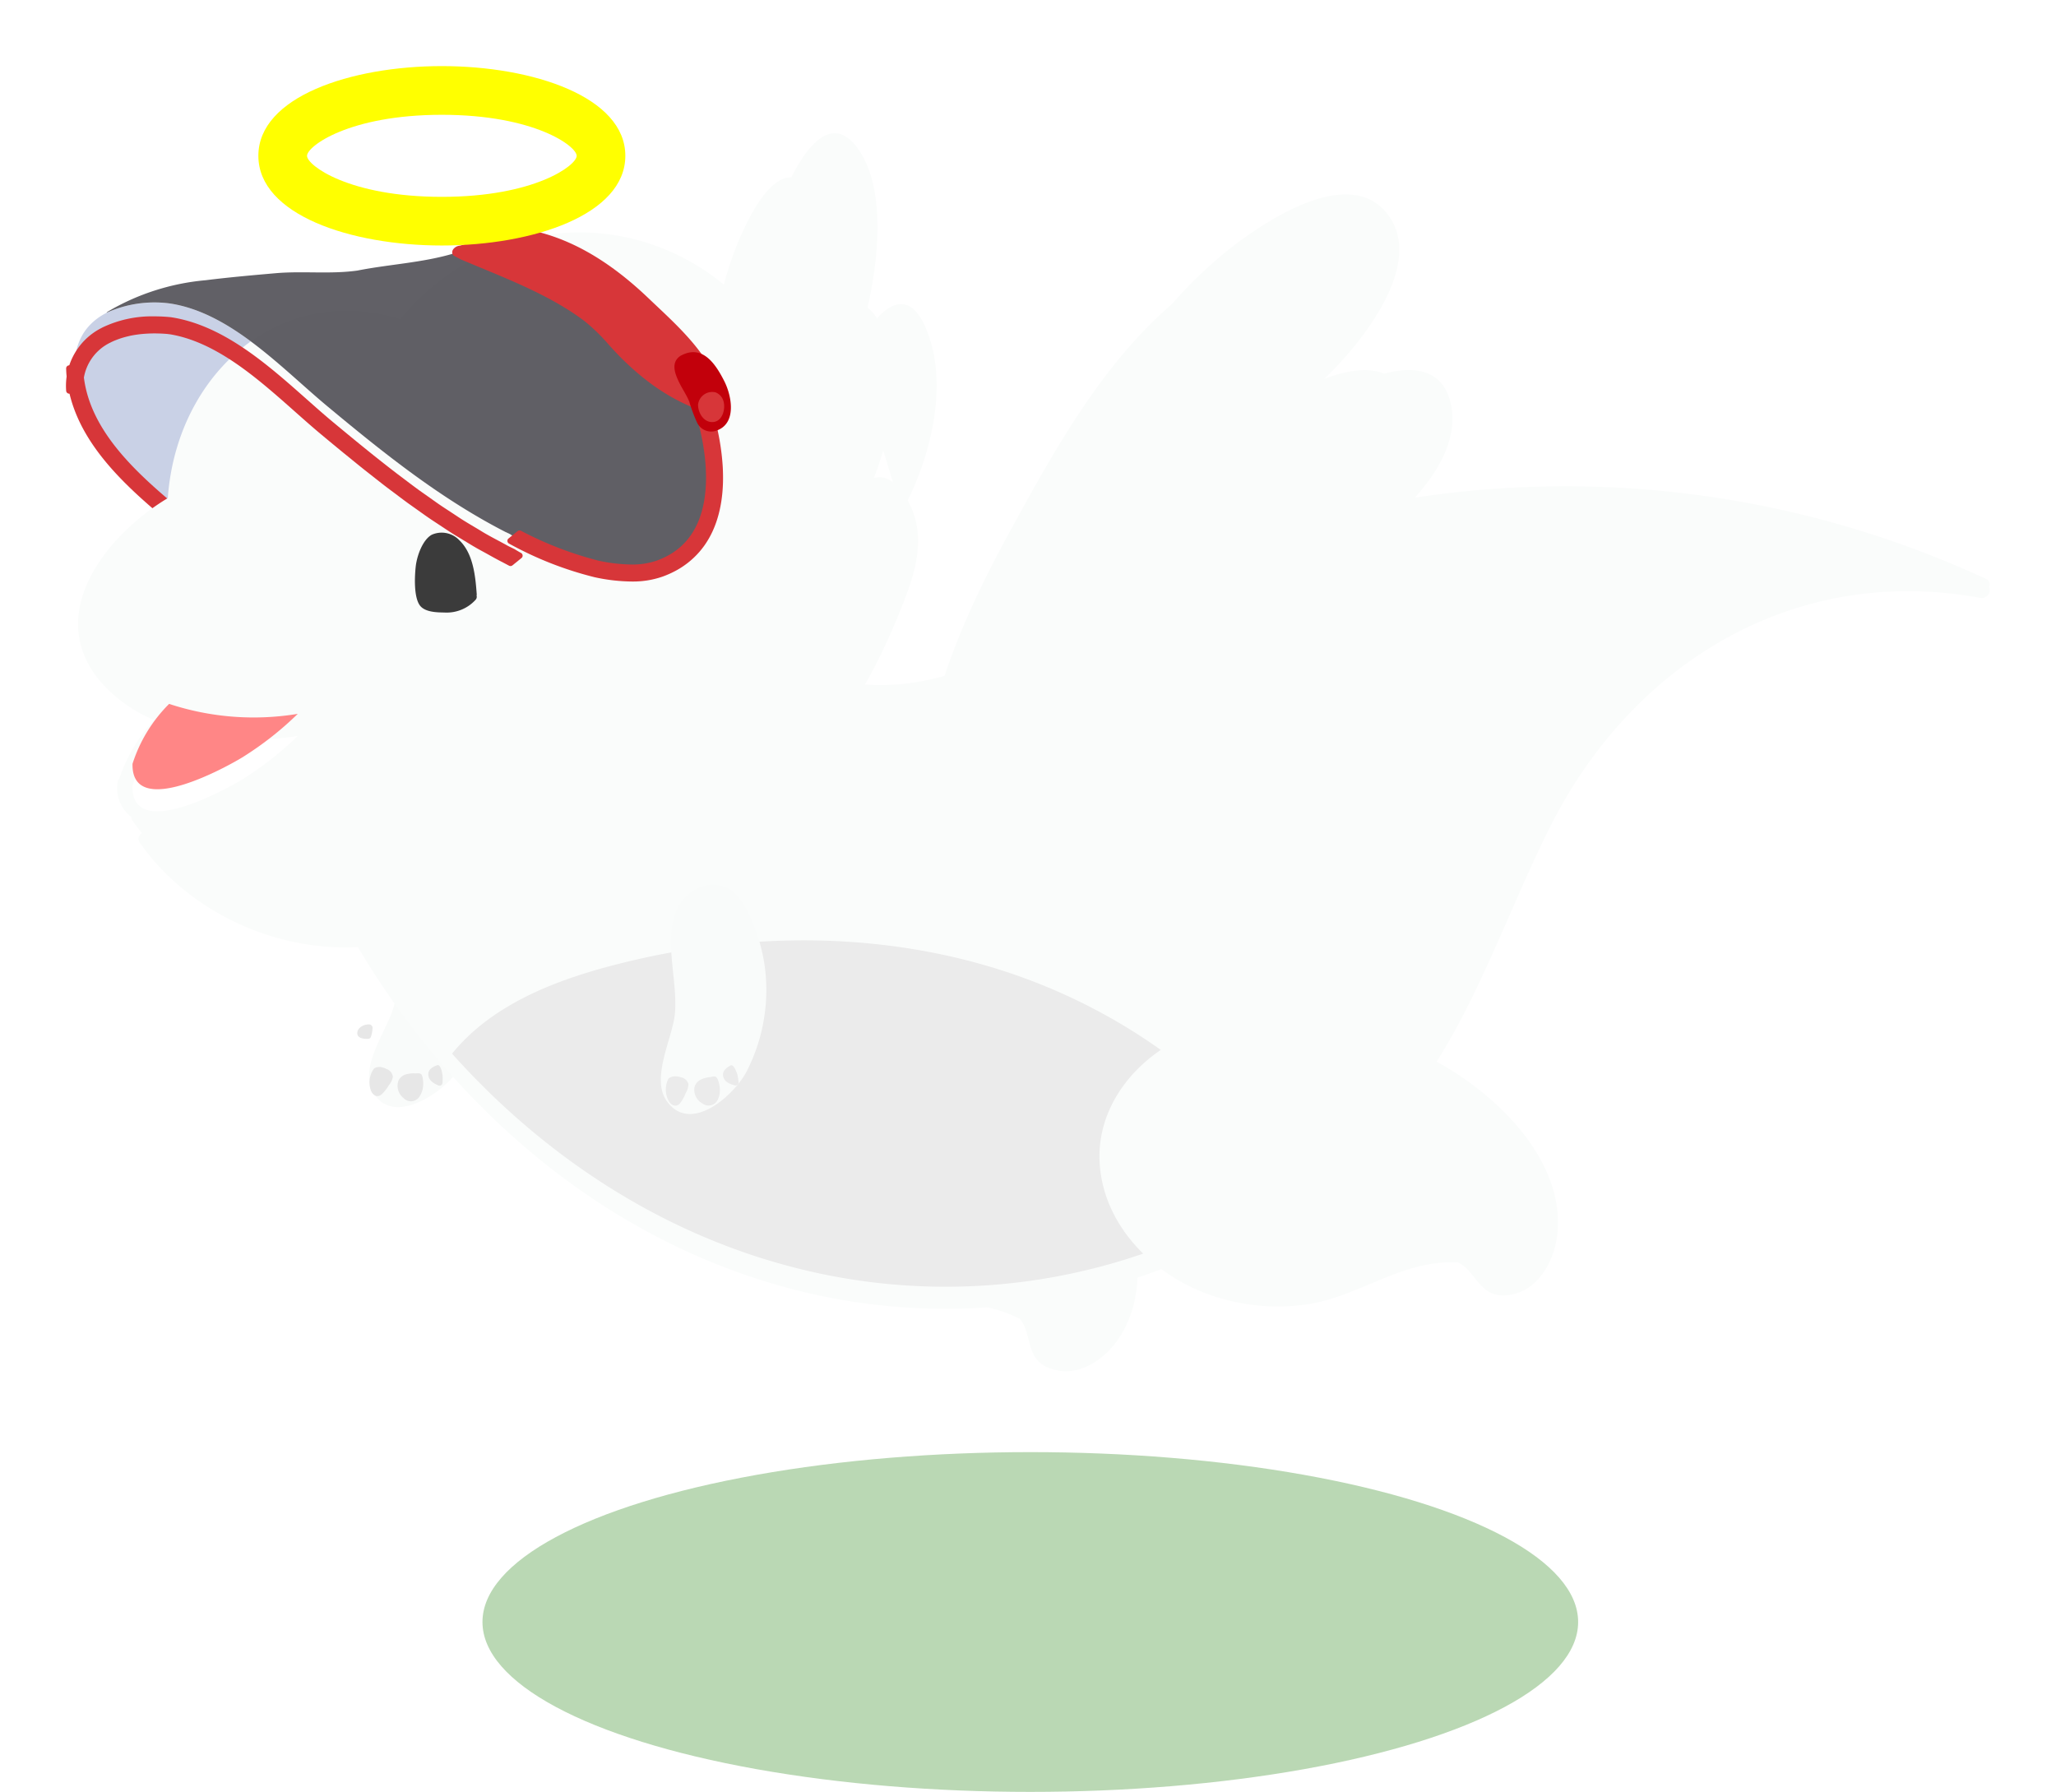 <svg xmlns="http://www.w3.org/2000/svg" xmlns:xlink="http://www.w3.org/1999/xlink" width="279.626" height="243.707" viewBox="0 0 279.626 243.707"><defs><style>.a{fill:#bad8b4;}.b{fill:#c9d1e6;}.c{fill:#d73639;}.d{fill:#fafcfb;}.e{fill:#f9fbfa;}.f{fill:#e7e7e7;}.g{fill:none;}.h{fill:#ebebeb;}.i{fill:#ff8686;}.j{fill:#3b3b3b;}.k{fill:#393840;opacity:0.793;}.l{fill:#c2000b;}.m{fill:#ff0;}.n{filter:url(#ao);}.o{filter:url(#am);}.p{filter:url(#ak);}.q{filter:url(#ai);}.r{filter:url(#ag);}.s{filter:url(#ae);}.t{filter:url(#ac);}.u{filter:url(#aa);}.v{filter:url(#y);}.w{filter:url(#w);}.x{filter:url(#u);}.y{filter:url(#s);}.z{filter:url(#q);}.aa{filter:url(#o);}.ab{filter:url(#m);}.ac{filter:url(#k);}.ad{filter:url(#i);}.ae{filter:url(#g);}.af{filter:url(#e);}.ag{filter:url(#c);}.ah{filter:url(#a);}</style><filter id="a" x="82.995" y="120.302" width="90.841" height="79.022" filterUnits="userSpaceOnUse"><feOffset dy="3" input="SourceAlpha"/><feGaussianBlur stdDeviation="3" result="b"/><feFlood flood-opacity="0.161"/><feComposite operator="in" in2="b"/><feComposite in="SourceGraphic"/></filter><filter id="c" x="38.317" y="110.034" width="41.22" height="52.183" filterUnits="userSpaceOnUse"><feOffset dy="6" input="SourceAlpha"/><feGaussianBlur stdDeviation="3" result="d"/><feFlood flood-opacity="0.161"/><feComposite operator="in" in2="d"/><feComposite in="SourceGraphic"/></filter><filter id="e" x="44.356" y="136.414" width="22.582" height="22.906" filterUnits="userSpaceOnUse"><feOffset dy="3" input="SourceAlpha"/><feGaussianBlur stdDeviation="3" result="f"/><feFlood flood-opacity="0.161"/><feComposite operator="in" in2="f"/><feComposite in="SourceGraphic"/></filter><filter id="g" x="40.507" y="135.973" width="22.064" height="22.693" filterUnits="userSpaceOnUse"><feOffset dy="3" input="SourceAlpha"/><feGaussianBlur stdDeviation="3" result="h"/><feFlood flood-opacity="0.161"/><feComposite operator="in" in2="h"/><feComposite in="SourceGraphic"/></filter><filter id="i" x="48.735" y="135.749" width="20.973" height="21.203" filterUnits="userSpaceOnUse"><feOffset dy="3" input="SourceAlpha"/><feGaussianBlur stdDeviation="3" result="j"/><feFlood flood-opacity="0.161"/><feComposite operator="in" in2="j"/><feComposite in="SourceGraphic"/></filter><filter id="k" x="69.58" y="13.869" width="73.591" height="107.416" filterUnits="userSpaceOnUse"><feOffset dy="3" input="SourceAlpha"/><feGaussianBlur stdDeviation="3" result="l"/><feFlood flood-opacity="0.161"/><feComposite operator="in" in2="l"/><feComposite in="SourceGraphic"/></filter><filter id="m" x="101.424" y="27.858" width="44.048" height="56.391" filterUnits="userSpaceOnUse"><feOffset dx="6" dy="3" input="SourceAlpha"/><feGaussianBlur stdDeviation="4.5" result="n"/><feFlood flood-opacity="0.161"/><feComposite operator="in" in2="n"/><feComposite in="SourceGraphic"/></filter><filter id="o" x="89.934" y="8.797" width="42.89" height="49.762" filterUnits="userSpaceOnUse"><feOffset dx="6" dy="-3" input="SourceAlpha"/><feGaussianBlur stdDeviation="3" result="p"/><feFlood flood-opacity="0.161"/><feComposite operator="in" in2="p"/><feComposite in="SourceGraphic"/></filter><filter id="q" x="1.627" y="31.61" width="278" height="155.372" filterUnits="userSpaceOnUse"><feOffset dy="3" input="SourceAlpha"/><feGaussianBlur stdDeviation="3" result="r"/><feFlood flood-opacity="0.161"/><feComposite operator="in" in2="r"/><feComposite in="SourceGraphic"/></filter><filter id="s" x="41.271" y="22.61" width="80.288" height="75.387" filterUnits="userSpaceOnUse"><feOffset dx="3" dy="-6" input="SourceAlpha"/><feGaussianBlur stdDeviation="3" result="t"/><feFlood flood-opacity="0.161"/><feComposite operator="in" in2="t"/><feComposite in="SourceGraphic"/></filter><filter id="u" x="9.842" y="104.138" width="64.009" height="33.72" filterUnits="userSpaceOnUse"><feOffset dx="1" dy="6" input="SourceAlpha"/><feGaussianBlur stdDeviation="3" result="v"/><feFlood flood-opacity="0.161"/><feComposite operator="in" in2="v"/><feComposite in="SourceGraphic"/></filter><filter id="w" x="116.019" y="23.439" width="84.524" height="96.283" filterUnits="userSpaceOnUse"><feOffset dy="3" input="SourceAlpha"/><feGaussianBlur stdDeviation="3" result="x"/><feFlood flood-opacity="0.161"/><feComposite operator="in" in2="x"/><feComposite in="SourceGraphic"/></filter><filter id="y" x="164.507" y="36.831" width="46.535" height="53.021" filterUnits="userSpaceOnUse"><feOffset dx="6" dy="3" input="SourceAlpha"/><feGaussianBlur stdDeviation="4.5" result="z"/><feFlood flood-opacity="0.161"/><feComposite operator="in" in2="z"/><feComposite in="SourceGraphic"/></filter><filter id="aa" x="147.885" y="17.439" width="51.42" height="44.594" filterUnits="userSpaceOnUse"><feOffset dx="6" dy="-3" input="SourceAlpha"/><feGaussianBlur stdDeviation="3" result="ab"/><feFlood flood-opacity="0.161"/><feComposite operator="in" in2="ab"/><feComposite in="SourceGraphic"/></filter><filter id="ac" x="140.532" y="129.661" width="80.356" height="57.035" filterUnits="userSpaceOnUse"><feOffset dy="3" input="SourceAlpha"/><feGaussianBlur stdDeviation="3" result="ad"/><feFlood flood-opacity="0.161"/><feComposite operator="in" in2="ad"/><feComposite in="SourceGraphic"/></filter><filter id="ae" x="77.871" y="110.508" width="36.963" height="51.158" filterUnits="userSpaceOnUse"><feOffset dy="6" input="SourceAlpha"/><feGaussianBlur stdDeviation="3" result="af"/><feFlood flood-opacity="0.161"/><feComposite operator="in" in2="af"/><feComposite in="SourceGraphic"/></filter><filter id="ag" x="84.37" y="136.902" width="22.098" height="22.517" filterUnits="userSpaceOnUse"><feOffset dy="3" input="SourceAlpha"/><feGaussianBlur stdDeviation="3" result="ah"/><feFlood flood-opacity="0.161"/><feComposite operator="in" in2="ah"/><feComposite in="SourceGraphic"/></filter><filter id="ai" x="80.491" y="137.07" width="21.568" height="22.383" filterUnits="userSpaceOnUse"><feOffset dy="3" input="SourceAlpha"/><feGaussianBlur stdDeviation="3" result="aj"/><feFlood flood-opacity="0.161"/><feComposite operator="in" in2="aj"/><feComposite in="SourceGraphic"/></filter><filter id="ak" x="88.385" y="135.627" width="20.655" height="20.953" filterUnits="userSpaceOnUse"><feOffset dy="3" input="SourceAlpha"/><feGaussianBlur stdDeviation="3" result="al"/><feFlood flood-opacity="0.161"/><feComposite operator="in" in2="al"/><feComposite in="SourceGraphic"/></filter><filter id="am" x="0" y="34.013" width="80.083" height="51.964" filterUnits="userSpaceOnUse"><feOffset dy="3" input="SourceAlpha"/><feGaussianBlur stdDeviation="3" result="an"/><feFlood flood-opacity="0.161"/><feComposite operator="in" in2="an"/><feComposite in="SourceGraphic"/></filter><filter id="ao" x="26.139" y="0" width="67.91" height="42.394" filterUnits="userSpaceOnUse"><feOffset dy="3" input="SourceAlpha"/><feGaussianBlur stdDeviation="3" result="ap"/><feFlood flood-opacity="0.161"/><feComposite operator="in" in2="ap"/><feComposite in="SourceGraphic"/></filter></defs><g transform="translate(-537.374 -63)"><ellipse class="a" cx="74.508" cy="23.105" rx="74.508" ry="23.105" transform="translate(602.992 260.497)"/><g transform="translate(546.377 104.172)"><path class="b" d="M317.648,558.952c-8.863-4.55-16.6-10.761-24.229-17.105-6.165-5.129-13.043-12.652-21.306-13.954a.42.42,0,0,0-.061,0,.408.408,0,0,0-.062-.018,15.836,15.836,0,0,0-8.59,1.269c-2.825,1.445-4.664,4.111-4.28,8.391.718,7.995,7.2,13.913,12.943,18.716,11.831,9.9,32.745,14.534,45.48,3.589v.01l.241-.2.5-.405Z" transform="translate(-257.915 -527.771)"/><path class="c" d="M318.13,562.692l-1.426-.751a.423.423,0,0,0-.2-.049.418.418,0,0,0-.271.1c-4.582,3.873-10.648,5.92-17.539,5.92a42.875,42.875,0,0,1-26.3-9.642c-5.713-4.778-11.864-10.5-12.532-17.931-.03-.337-.033-.656-.033-.973a.422.422,0,0,0-.149-.32.416.416,0,0,0-.27-.1.437.437,0,0,0-.07.005l-1.489.25a.419.419,0,0,0-.349.424c.007.3.022.6.05.92.747,8.312,7.285,14.425,13.354,19.5a44.657,44.657,0,0,0,27.8,10.164,29.581,29.581,0,0,0,17.535-5.286.426.426,0,0,0,.151-.078l.639-.519c.2-.157.4-.318.588-.477l.569-.461a.42.42,0,0,0-.068-.7Z" transform="translate(-257.509 -530.678)"/></g><g transform="translate(548 82.87)"><g class="ah" transform="matrix(1, 0, 0, 1, -10.63, -19.87)"><path class="d" d="M44.13,4.855a1.21,1.21,0,0,0-.142-.036.934.934,0,0,0-.1-.067C34.417.91,23.219-1.953,13.206,1.657,5.761,4.342-.473,11.26.028,19.548.522,27.69,6.784,34.209,14.087,37.1A27.69,27.69,0,0,0,28.133,38.76c7.164-1.031,12.912-6.046,20.344-5.713a.947.947,0,0,0,.234-.036c2.742,1.281,2.966,5.388,7.55,4.353,3.59-.809,5.569-4.628,5.983-7.963C63.574,18.667,52.814,8.977,44.13,4.855Z" transform="matrix(0.91, 0.41, -0.41, 0.91, 107.87, 126.3)"/></g><g transform="matrix(0.951, 0.309, -0.309, 0.951, 46.368, 93.165)"><g class="ag" transform="matrix(0.95, -0.31, 0.31, 0.95, -89.13, -89.89)"><path class="e" d="M7.024.366A4.453,4.453,0,0,0,2.689.84a5.864,5.864,0,0,0-2.5,3.683C-.74,8.9,2,13.911,2.2,18.3,2.35,21.5.3,27.281,2.893,29.989c3.9,4.067,8.983-2.195,10.13-5.651a24.15,24.15,0,0,0,.65-12.765A22.814,22.814,0,0,0,11.4,5.508C10.454,3.781,9.216,1.686,7.5.622A4.281,4.281,0,0,0,7.024.366Z" transform="matrix(0.95, 0.31, -0.31, 0.95, 56.99, 113.03)"/></g><g transform="translate(0.458 26.829)"><g class="af" transform="matrix(0.95, -0.31, 0.31, 0.95, -89.59, -116.72)"><path class="f" d="M2.106.1c-.214.083-.438.132-.652.216a3.47,3.47,0,0,0-.67.335A1.624,1.624,0,0,0,.009,1.819,2.123,2.123,0,0,0,1.4,3.87a1.381,1.381,0,0,0,1.958-.721A3.005,3.005,0,0,0,3.435,1.51a3.75,3.75,0,0,0-.278-.8A1.691,1.691,0,0,0,2.738.067C2.555-.063,2.307.023,2.106.1Z" transform="matrix(0.95, 0.31, -0.31, 0.95, 54.6, 142.41)"/></g><g class="ae" transform="matrix(0.95, -0.31, 0.31, 0.95, -89.59, -116.72)"><path class="f" d="M.707.1C.463.2.177.373.118.6A3.244,3.244,0,0,0,.687,3.5c.443.528,1.119.683,1.533.041a5.605,5.605,0,0,0,.549-1.489A2.372,2.372,0,0,0,2.941.777,1.268,1.268,0,0,0,1.815.041a2.559,2.559,0,0,0-.927,0A1.357,1.357,0,0,0,.707.1Z" transform="matrix(0.95, 0.31, -0.31, 0.95, 50.73, 141.97)"/></g><g class="ad" transform="matrix(0.95, -0.31, 0.31, 0.95, -89.59, -116.72)"><path class="f" d="M2.254,2.11a7.58,7.58,0,0,0-.328-1.02C1.781.819,1.229-.251.825.054.3.453-.2.976.085,1.687s1.085.869,1.775.941A.412.412,0,0,0,2.254,2.11Z" transform="matrix(0.95, 0.31, -0.31, 0.95, 58.55, 141.75)"/></g><path class="f" d="M1.6.078A.49.49,0,0,0,1.231.013C.6.189-.165.854.031,1.608s1.2.512,1.731.288a.41.41,0,0,0,.2-.351A4.61,4.61,0,0,0,1.808.353.417.417,0,0,0,1.6.078Z" transform="translate(0 0.254)"/></g></g><g transform="translate(67.954 8.523) rotate(-13)"><g class="ac" transform="matrix(0.97, 0.22, -0.22, 0.97, -70.18, -45.34)"><path class="d" d="M31.867,42.7c3.218-4.648,6.562-11.574,5.945-18.352s-4.046-6.066-7.019-3.659c2.3-5.633,4.128-12.773,2.087-17.783C30-4.159,23.786,3.434,21.185,7.035,14.8,15.884,10.776,29.472,7.028,42.22,3.357,54.7.355,67.6,0,81.988c-.028,1.139.735,1.329,1.038.607,11.441-.289,22.025-9.447,30.922-22.473,2.114-3.1,5.505-8.12,3.574-13.794C34.585,43.538,33.272,42.6,31.867,42.7Z" transform="translate(78.58 28.39) rotate(-13)"/></g><g class="ab" transform="matrix(0.97, 0.22, -0.22, 0.97, -70.18, -45.34)"><path class="d" d="M11.052,5.369C10.108-5,2.614,2.153.19,6.062-.267,6.8.182,7.912.667,7.849L1.788,25.322c-.073.081-.143.168-.217.248-.648.7-.063,2.572.586,1.872C5.744,23.577,11.869,14.341,11.052,5.369Z" transform="translate(108.92 40.86) rotate(-13)"/></g><g class="aa" transform="matrix(0.97, 0.22, -0.22, 0.97, -70.18, -45.34)"><path class="d" d="M18.149,2.9c-2.877-7.061-9.094.532-11.694,4.133A60.53,60.53,0,0,0,0,19.078l1.133.806a5.185,5.185,0,0,1,.85.69.421.421,0,0,0,.2.114q4.865,3.73,9.731,7.463c.2.149.422-.045.566-.279C15.3,23.307,21.281,10.593,18.149,2.9Z" transform="translate(92.93 25.08) rotate(-13)"/></g></g><g transform="translate(0 17.74)"><g transform="translate(0 0)"><path class="g" d="M70.761,57.025a20.172,20.172,0,0,0-4.978,8.148l0,0c-.175,7.764,13.191.2,14.918-.866a44.187,44.187,0,0,0,7.555-5.927A36.729,36.729,0,0,1,70.761,57.025Z" transform="translate(-58.384 1.094)"/><g class="z" transform="matrix(1, 0, 0, 1, -10.63, -37.61)"><path class="d" d="M321.166,60.659a.822.822,0,0,0-.456-1.09,136.089,136.089,0,0,0-74.594-11.462A132.65,132.65,0,0,0,209.54,58.279c-15.528,6.875-31.963,21.279-49.81,13.508a.8.8,0,0,0-.121-.026c2.37-16.929-2.592-37.521-17.907-46.228a30.628,30.628,0,0,0-31.772.763c-17.84-9.48-35.107,3.267-36.475,22.3-8.176,4.9-16.915,15.585-9.238,24.864a19.7,19.7,0,0,0,7.367,5.306,22.316,22.316,0,0,0-4.7,7.908,1,1,0,0,0-.255.58,4.939,4.939,0,0,0,1.863,4.71.888.888,0,0,0,.165.5c6.44,9.189,17.865,14.523,28.93,14.183a111.833,111.833,0,0,0,14.523,20.5C124.115,140.567,139.417,150.908,157,155.8a82.439,82.439,0,0,0,68.943-11.451c1.164-.812,2.314-1.644,3.437-2.522a.954.954,0,0,0,.482-.141c17.8-10.715,22.852-30.984,31.626-48.441,11.189-22.263,33.27-35.72,58.487-31.076A1.1,1.1,0,0,0,321.166,60.659ZM83.57,86.865c-1.727,1.062-15.093,8.63-14.918.866l0,0a20.172,20.172,0,0,1,4.978-8.148,36.729,36.729,0,0,0,17.494,1.358A44.187,44.187,0,0,1,83.57,86.865Z" transform="translate(-50.63 16.15)"/></g><path class="h" d="M165.288,80.221c-16.7-4.911-34.746-4.461-51.563.023-8,2.134-16.138,5.461-21.352,11.871,12.008,13.417,27.311,23.758,44.894,28.647a82.439,82.439,0,0,0,68.943-11.451C196.625,95.195,181.667,85.037,165.288,80.221Z" transform="translate(-41.519 13.576)"/></g><path class="i" d="M88.255,58.383A44.187,44.187,0,0,1,80.7,64.31c-1.727,1.062-15.093,8.63-14.918.866l0,0a20.172,20.172,0,0,1,4.978-8.148A36.729,36.729,0,0,0,88.255,58.383Z" transform="translate(-58.384 1.095)"/><g class="y" transform="matrix(1, 0, 0, 1, -10.63, -37.61)"><path class="d" d="M127.481,25.534C111.411,16.4,91.92,23.308,83.8,39.48c-.58,1.157,1.123,2.17,1.736,1.069l56.695,36.712c-.028.1-.047.216-.075.319a1.022,1.022,0,0,0,1.969.543C148.889,60.372,144.779,35.367,127.481,25.534Z" transform="translate(-36.41 16.15)"/></g><g class="x" transform="matrix(1, 0, 0, 1, -10.63, -37.61)"><path class="d" d="M110.213,72.335c-.3.224-.619.4-.925.611l-41.046-7.69c-.2-.27-.431-.521-.626-.8-.748-1.069-2.52-.049-1.763,1.03C75.7,79.536,97.2,84.667,111.245,74.1,112.282,73.318,111.266,71.545,110.213,72.335Z" transform="translate(-47.83 43.13)"/></g></g><g transform="translate(114.393 9.57)"><g class="w" transform="matrix(1, 0, 0, 1, -125.02, -29.44)"><path class="d" d="M558.9,99.1c5.651-4.383,11.523-10.913,10.439-17.3s-7.1-5.72-12.325-3.45c4.041-5.311,7.248-12.044,3.664-16.768-5.051-6.658-15.968.5-20.534,3.9-11.217,8.344-18.277,21.156-24.859,33.177-6.445,11.768-11.715,23.928-12.338,37.5a1,1,0,0,0,1.822.572c20.089-.273,38.673-8.908,54.294-21.19,3.711-2.919,9.666-7.656,6.275-13.006A6.888,6.888,0,0,0,558.9,99.1Z" transform="translate(-377.92 -29.4)"/></g><g class="v" transform="matrix(1, 0, 0, 1, -125.02, -29.44)"><path class="d" d="M551.1,74.855c-1.657-9.776-14.816-3.033-19.071.654-.8.695-.015,1.744.837,1.685l1.969,16.476c-.127.077-.252.159-.381.234a1.022,1.022,0,0,0,1.03,1.765C541.78,92.024,552.534,83.315,551.1,74.855Z" transform="translate(-359.69 -22.46)"/></g><g class="u" transform="matrix(1, 0, 0, 1, -125.02, -29.44)"><path class="d" d="M550.636,61.58c-5.051-6.658-15.968.5-20.534,3.9a59.346,59.346,0,0,0-11.333,11.356l1.989.76a10.3,10.3,0,0,1,1.492.65,1.026,1.026,0,0,0,.35.108q8.543,3.518,17.087,7.037a1.016,1.016,0,0,0,.994-.263C545.642,80.821,556.136,68.832,550.636,61.58Z" transform="translate(-367.88 -29.4)"/></g></g><path class="j" d="M.5,4.157c.379-1.49,1.461-3.5,2.771-4A3.31,3.31,0,0,1,6.882,1.428c1.607,2.051,1.49,5.055,1.312,7.648,0,.046-.035.063-.044.1a.6.6,0,0,1-.192.556,5.305,5.305,0,0,1-4.441,1.143C2.589,10.725.846,10.492.3,9.4-.323,8.134.161,5.5.5,4.157Z" transform="translate(44.838 53.157) rotate(-8)"/><g class="t" transform="matrix(1, 0, 0, 1, -10.63, -19.87)"><path class="d" d="M458.633,79.225a1.21,1.21,0,0,0-.142-.036.934.934,0,0,0-.1-.067c-9.468-3.842-20.666-6.705-30.679-3.1-7.445,2.685-13.68,9.6-13.178,17.891.494,8.142,6.756,14.66,14.059,17.548a27.69,27.69,0,0,0,14.046,1.664c7.164-1.031,12.912-6.046,20.344-5.713a.947.947,0,0,0,.234-.036c2.742,1.281,2.966,5.388,7.55,4.353,3.59-.809,5.569-4.628,5.983-7.963C478.076,93.037,467.317,83.347,458.633,79.225Z" transform="translate(-264.97 61.29)"/></g><g transform="translate(81.143 93.639) rotate(9)"><g class="s" transform="matrix(0.99, -0.16, 0.16, 0.99, -108.4, -97.76)"><path class="e" d="M7.024.366A4.453,4.453,0,0,0,2.689.84a5.864,5.864,0,0,0-2.5,3.683C-.74,8.9,2,13.911,2.2,18.3,2.35,21.5.3,27.281,2.893,29.989c3.9,4.067,8.983-2.195,10.13-5.651a24.15,24.15,0,0,0,.65-12.765A22.814,22.814,0,0,0,11.4,5.508C10.454,3.781,9.216,1.686,7.5.622A4.281,4.281,0,0,0,7.024.366Z" transform="translate(91.77 113.51) rotate(9)"/></g><g transform="translate(0.458 26.829)"><g class="r" transform="matrix(0.99, -0.16, 0.16, 0.99, -108.85, -124.58)"><path class="h" d="M2.106.1c-.214.083-.438.132-.652.216a3.47,3.47,0,0,0-.67.335A1.624,1.624,0,0,0,.009,1.819,2.123,2.123,0,0,0,1.4,3.87a1.381,1.381,0,0,0,1.958-.721A3.005,3.005,0,0,0,3.435,1.51a3.75,3.75,0,0,0-.278-.8A1.691,1.691,0,0,0,2.738.067C2.555-.063,2.307.023,2.106.1Z" transform="translate(94 142.9) rotate(9)"/></g><g class="q" transform="matrix(0.99, -0.16, 0.16, 0.99, -108.85, -124.58)"><path class="h" d="M.707.1C.463.2.177.373.118.6A3.244,3.244,0,0,0,.687,3.5c.443.528,1.119.683,1.533.041a5.605,5.605,0,0,0,.549-1.489A2.372,2.372,0,0,0,2.941.777,1.268,1.268,0,0,0,1.815.041a2.559,2.559,0,0,0-.927,0A1.357,1.357,0,0,0,.707.1Z" transform="translate(90.11 143.07) rotate(9)"/></g><g class="p" transform="matrix(0.99, -0.16, 0.16, 0.99, -108.85, -124.58)"><path class="h" d="M2.254,2.11a7.58,7.58,0,0,0-.328-1.02C1.781.819,1.229-.251.825.054.3.453-.2.976.085,1.687s1.085.869,1.775.941A.412.412,0,0,0,2.254,2.11Z" transform="translate(97.8 141.63) rotate(9)"/></g><path class="h" d="M1.6.078A.49.49,0,0,0,1.231.013C.6.189-.165.854.031,1.608s1.2.512,1.731.288a.41.41,0,0,0,.2-.351A4.61,4.61,0,0,0,1.808.353.417.417,0,0,0,1.6.078Z" transform="translate(0 0.254)"/></g></g></g><g transform="translate(543.493 91)"><g transform="translate(2.88 3.155)"><path class="k" d="M347.567,547.447c-.024-.367-.055-.734-.093-1.1s-.084-.731-.135-1.1-.109-.724-.172-1.086-.132-.715-.206-1.07-.152-.7-.235-1.05-.169-.684-.261-1.023-.184-.663-.282-.992c-.052-.171-.107-.34-.161-.51-.047-.149-.091-.3-.14-.447-.017-.052-.033-.108-.053-.163a.534.534,0,0,0-.1-.181.483.483,0,0,0-.2-.119c-.282-.118-.565-.23-.846-.351q-.364-.157-.723-.327-.711-.336-1.4-.718t-1.344-.8q-.658-.418-1.292-.875t-1.245-.945q-.614-.491-1.2-1.01t-1.165-1.07q-.192-.183-.383-.371c-1.79-1.754-3.313-3.8-5.322-5.321-5.04-3.8-11.413-6.121-17.179-8.564a.489.489,0,0,0-.55.116c-.258.085-.519.152-.778.229-4.259,1.263-8.716,1.454-13.068,2.317-3.694.513-7.4.035-11.1.357-3.159.275-6.377.562-9.522.954a31.675,31.675,0,0,0-13.341,4.283.472.472,0,0,0-.147.144,15.837,15.837,0,0,1,8.59-1.269.394.394,0,0,1,.062.019.4.4,0,0,1,.061,0c8.263,1.3,15.141,8.825,21.306,13.954,7.626,6.345,15.367,12.556,24.229,17.105l.636.3s3.657,2.5,11.739,4.721c2.941.614,6.058.887,8.621-.046.377-.137.749-.292,1.111-.465a11.092,11.092,0,0,0,1.007-.545,10.611,10.611,0,0,0,.906-.618,9.892,9.892,0,0,0,.808-.687,9.758,9.758,0,0,0,.715-.75,10.154,10.154,0,0,0,.626-.808q.291-.417.541-.86t.459-.909q.211-.467.382-.951t.309-.989c.092-.337.172-.677.24-1.02s.127-.7.174-1.046.085-.711.113-1.068.046-.722.055-1.084.01-.729,0-1.094S347.591,547.813,347.567,547.447Z" transform="translate(-259.434 -515.271)"/><path class="c" d="M352.847,562.168a24.505,24.505,0,0,1-5.012-.583A47.83,47.83,0,0,1,336.175,557a.42.42,0,0,1-.05-.686l1.235-1a.416.416,0,0,1,.468-.04,48.361,48.361,0,0,0,10.551,4.063,22.309,22.309,0,0,0,4.46.519,10.137,10.137,0,0,0,3.458-.536c.349-.127.688-.269,1.009-.423s.615-.313.906-.489a9.5,9.5,0,0,0,.8-.549,9,9,0,0,0,.715-.607,8.7,8.7,0,0,0,.63-.661,8.959,8.959,0,0,0,.556-.718q.259-.371.481-.766c.152-.268.288-.54.414-.818s.243-.57.347-.863.2-.6.282-.9.158-.625.221-.94.118-.648.161-.974.081-.667.106-1,.044-.683.053-1.024.009-.693,0-1.04-.023-.7-.044-1.051-.053-.7-.089-1.055-.081-.7-.131-1.051-.105-.7-.166-1.048-.128-.69-.2-1.034-.148-.68-.229-1.018-.164-.658-.252-.988-.179-.646-.274-.965l-.248-.787s-.43-.177-.6-.249q-.386-.168-.763-.345c-.494-.234-.986-.487-1.464-.751-.461-.255-.934-.536-1.4-.835s-.906-.595-1.347-.91-.871-.645-1.293-.983-.838-.687-1.245-1.045-.807-.727-1.2-1.1l-.391-.38c-.659-.646-1.28-1.327-1.88-1.985a25.011,25.011,0,0,0-3.331-3.239c-4.14-3.122-9.255-5.238-14.2-7.284l-.2-.084q-1.2-.5-2.374-.989l-.947-.5a.421.421,0,0,1-.2-.219.741.741,0,0,1,.053-.611,1.268,1.268,0,0,1,.934-.554,3.314,3.314,0,0,0,.369-.1l.439-.13.485-.138a5.575,5.575,0,0,0,.713-.273c.134-.058.269-.116.4-.17q.566-.221,1.139-.419a20,20,0,0,1,2.578-.711,15.075,15.075,0,0,1,2.695-.3h0a.781.781,0,0,1,.2.025l.04,0c5.683,1.056,11.1,4.113,16.584,9.349.36.343.727.69,1.1,1.041,3.905,3.684,8.332,7.86,9.056,13.39a.813.813,0,0,1-.122.56.914.914,0,0,1-.88.691.95.95,0,0,1-.142-.011l-.168-.027q.061.214.118.427c.1.349.184.7.269,1.054s.168.724.243,1.086.148.735.213,1.1.125.75.178,1.126.1.755.14,1.135.073.764.1,1.145.04.768.049,1.151.009.767,0,1.149-.029.764-.058,1.145-.07.754-.12,1.131-.112.748-.186,1.12-.158.734-.258,1.1-.209.719-.334,1.07-.265.7-.418,1.041-.324.677-.507,1-.386.649-.6.955a11.345,11.345,0,0,1-.7.9,10.892,10.892,0,0,1-.8.836,11.015,11.015,0,0,1-.9.767,11.744,11.744,0,0,1-1,.686c-.363.22-.736.421-1.112.6s-.794.355-1.216.509A12.243,12.243,0,0,1,352.847,562.168Z" transform="translate(-275.961 -514.234)"/><g transform="translate(82.727 16.741)"><path class="l" d="M376.1,540.818c-1.137-2.252-2.832-4.855-5.565-3.657a2.189,2.189,0,0,0-.206.1c-.058.029-.114.049-.172.081-.01.005-.014.013-.024.019a1.875,1.875,0,0,0-.344.277c-.872.9-.364,2.209.084,3.17s1.057,1.811,1.46,2.784a20.9,20.9,0,0,0,1.027,2.781,2.123,2.123,0,0,0,2.528,1.2C377.843,546.687,377.123,542.849,376.1,540.818Z" transform="translate(-369.311 -536.859)"/><path class="c" d="M377.107,545.407a1.8,1.8,0,0,0-1.063-1.184,1.935,1.935,0,0,0-2.394,1.694c.017,1.128.795,2.448,2.068,2.336S377.419,546.449,377.107,545.407Z" transform="translate(-370.439 -538.752)"/></g><g class="o" transform="matrix(1, 0, 0, 1, -9, -31.15)"><path class="c" d="M317.933,560.17a.43.43,0,0,1-.2-.049l-1.427-.751c-.4-.211-.8-.433-1.2-.656l-.522-.292-.477-.26c-.284-.154-.568-.308-.847-.469-.59-.34-1.17-.7-1.749-1.051l-.678-.411c-.252-.151-.5-.3-.75-.457-.618-.391-1.225-.8-1.831-1.2l-.623-.411c-.215-.141-.431-.282-.644-.428-.59-.4-1.174-.821-1.757-1.237l-.661-.469c-.2-.144-.41-.288-.613-.436-.571-.417-1.136-.844-1.7-1.271l-.671-.5c-.2-.151-.4-.3-.6-.453-.574-.441-1.143-.89-1.713-1.339l-1.218-.957c-.709-.566-1.414-1.141-2.119-1.716l-.781-.633q-1.446-1.187-2.888-2.388c-1.181-.982-2.36-2.027-3.609-3.134-.673-.6-1.315-1.166-1.968-1.737-4.337-3.785-9.438-7.9-15.1-8.819l-.161-.015-.073-.015c-.343-.032-.681-.054-1.02-.068l-.5-.013c-.112,0-.223-.007-.332-.007l-.551.013q-.334.011-.661.033l-.325.024c-.263.023-.519.052-.772.087l-.092.012c-.371.053-.663.108-.95.169l-.259.063c-.2.048-.4.1-.59.155-.1.027-.193.057-.288.087-.183.058-.363.121-.54.189l-.243.092c-.248.1-.489.208-.717.325a6.521,6.521,0,0,0-3.686,6.28.42.42,0,0,1-.35.415l-1.489.25a.438.438,0,0,1-.07.006.42.42,0,0,1-.419-.41,8.813,8.813,0,0,1,4.817-8.531l.139-.075a15.627,15.627,0,0,1,7.062-1.5c.711,0,1.441.036,2.172.109l.141.019c7.066,1.112,13.045,6.414,18.322,11.092,1.243,1.1,2.418,2.144,3.593,3.122,2.721,2.263,5.654,4.677,8.674,6.994.119.092.662.5.662.5.757.573,1.513,1.148,2.278,1.706.3.222.613.437.92.653l.969.685c.365.261.73.522,1.1.774s.716.478,1.077.712l1.019.67c.318.212.636.424.958.628.53.335,1.072.656,1.612.977l.4.237.448.272c.22.135.442.271.669.4.72.414,1.455.8,2.191,1.194,0,0,.4.214.525.285.166.092.333.186.5.272l.718.347c.078.047.362.232.9.53a.419.419,0,0,1,.061.692l-1.235,1A.418.418,0,0,1,317.933,560.17Z" transform="translate(-248.5 -486.19)"/></g></g></g><g class="n" transform="matrix(1, 0, 0, 1, 537.37, 63)"><path class="m" d="M-790.682-110.5c-12.4,0-24.955-4.189-24.955-12.2s12.554-12.2,24.955-12.2,24.955,4.189,24.955,12.2S-778.28-110.5-790.682-110.5Zm0-17.777c-12.622,0-18.338,4.28-18.338,5.58s5.716,5.58,18.338,5.58,18.338-4.28,18.338-5.58S-778.06-128.277-790.682-128.277Z" transform="translate(850.78 140.89)"/></g></g></svg>